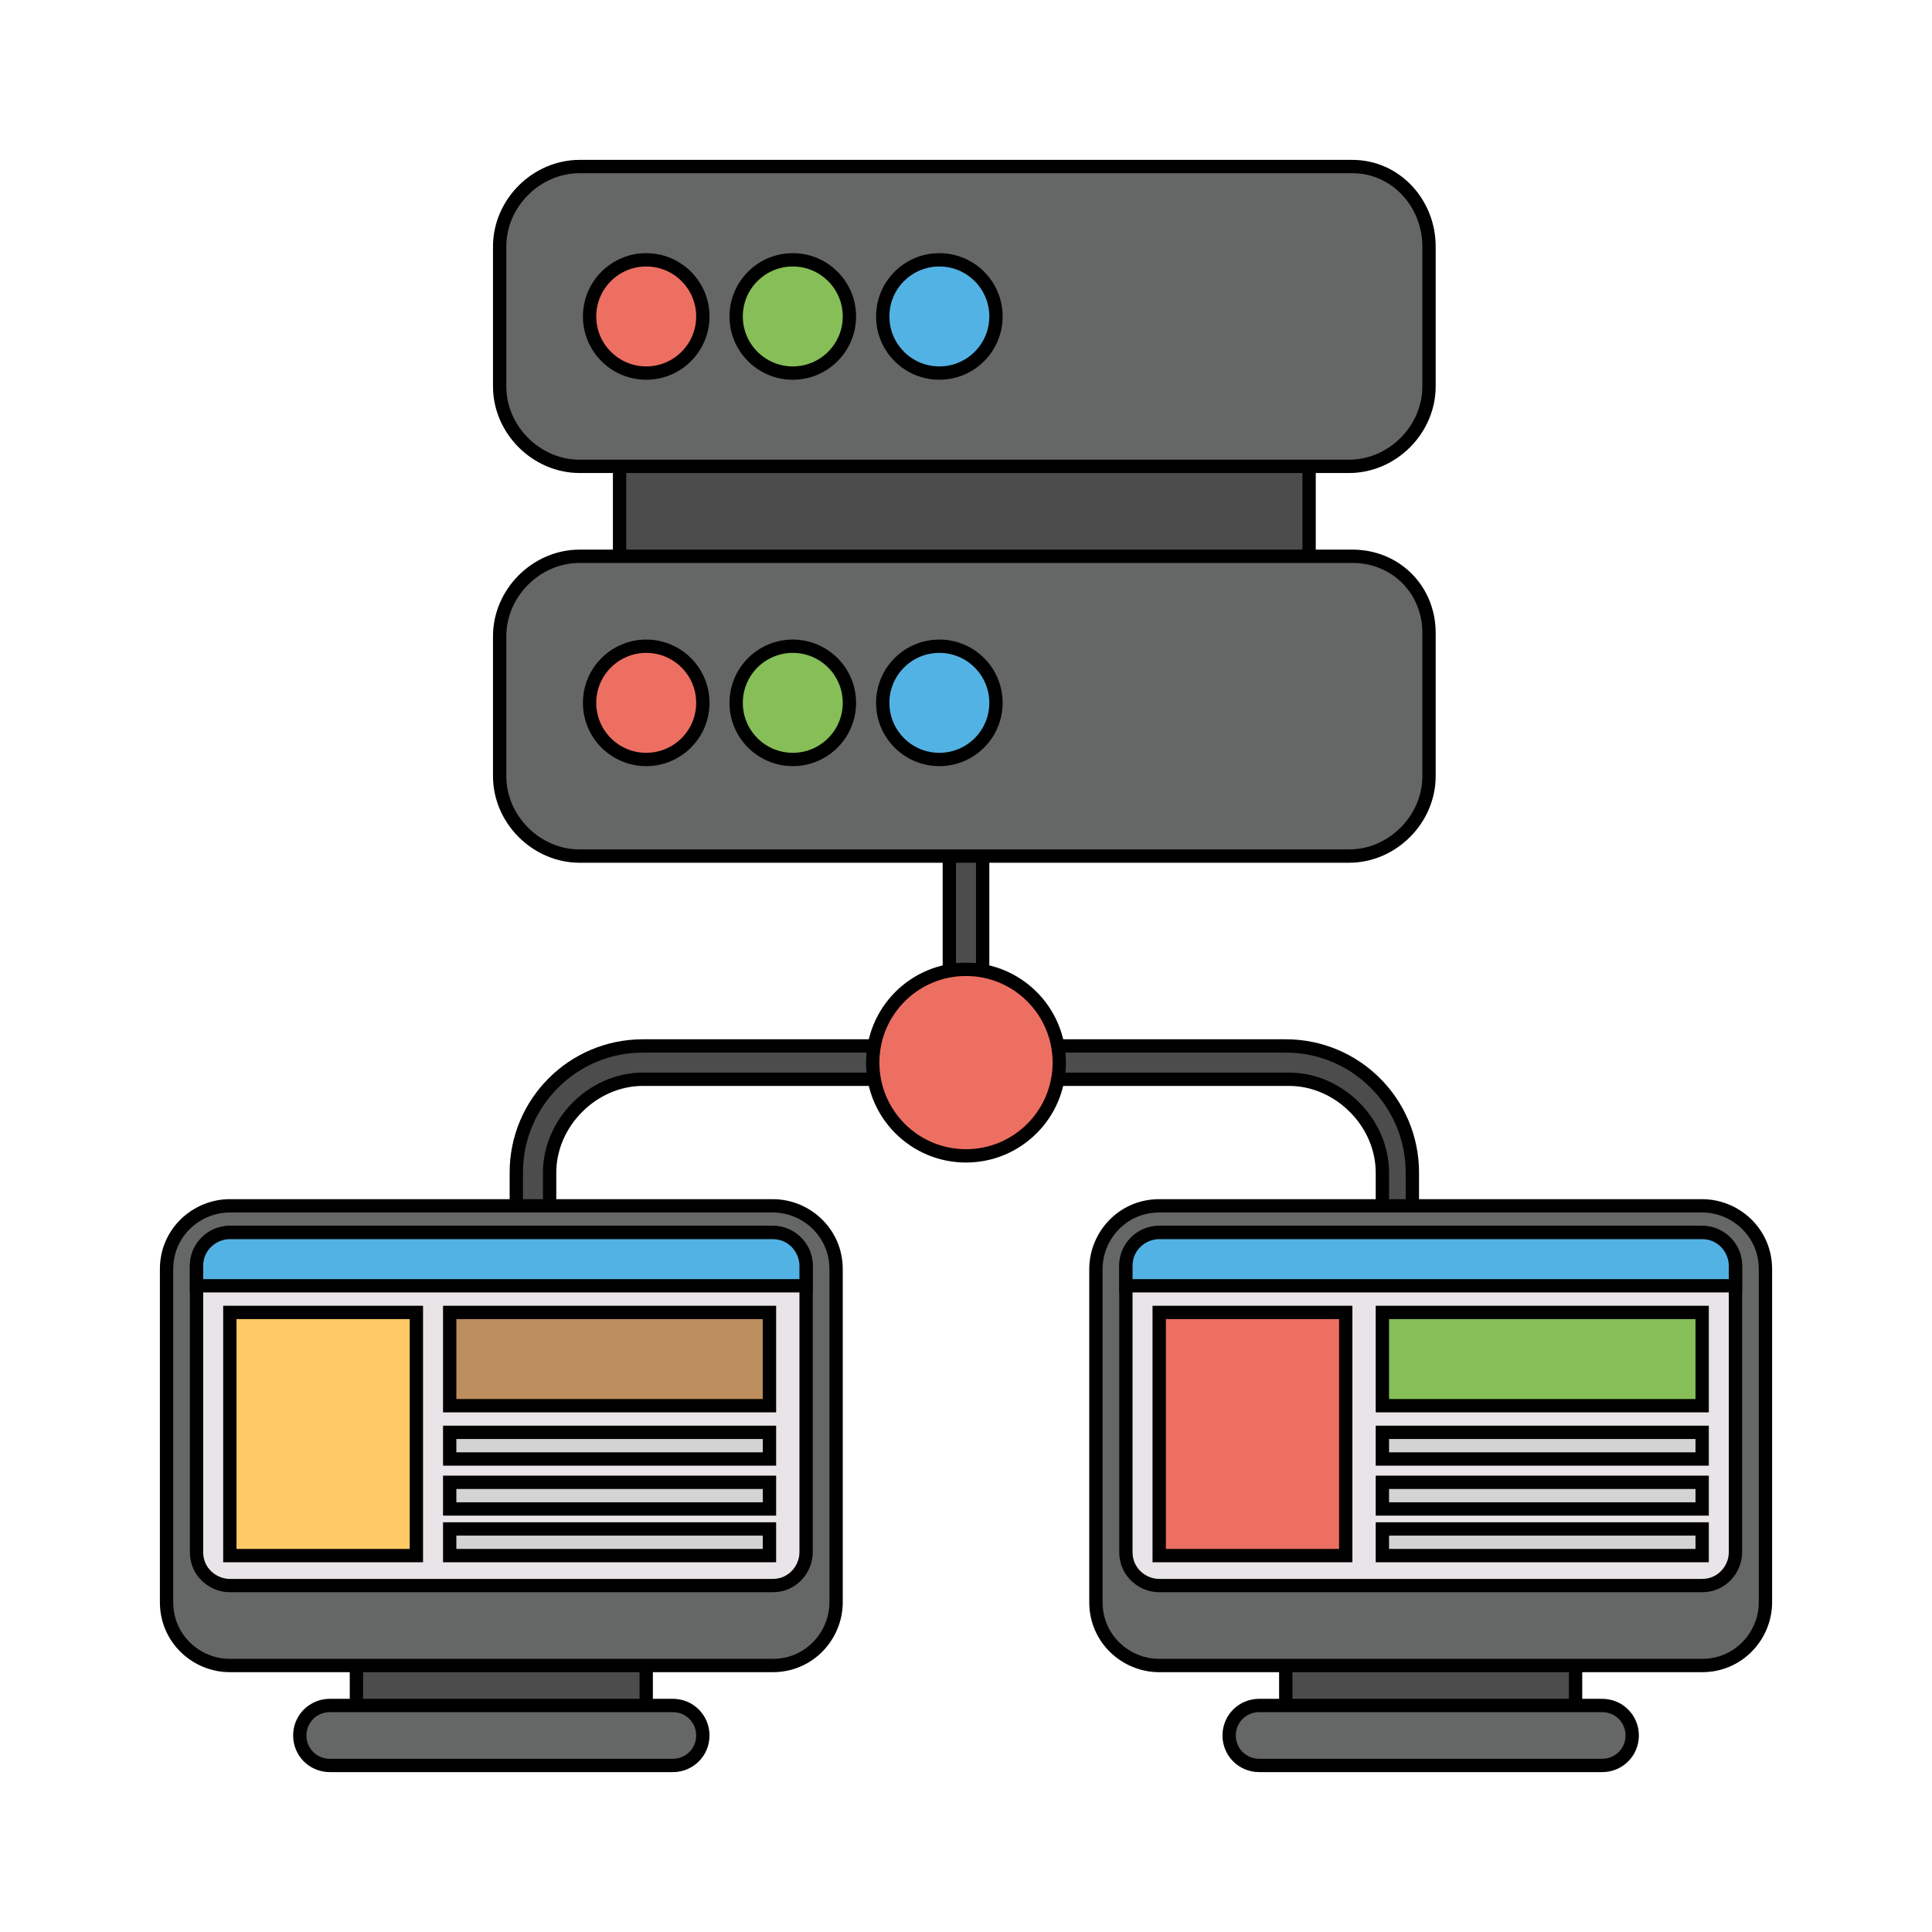 <!DOCTYPE svg PUBLIC "-//W3C//DTD SVG 1.1//EN" "http://www.w3.org/Graphics/SVG/1.1/DTD/svg11.dtd">
<!-- Uploaded to: SVG Repo, www.svgrepo.com, Transformed by: SVG Repo Mixer Tools -->
<svg width="225px" height="225px" viewBox="-4 -4 58.00 58.00" id="Layer_1" version="1.1" xml:space="preserve" xmlns="http://www.w3.org/2000/svg" xmlns:xlink="http://www.w3.org/1999/xlink" fill="#000000" stroke="#000000" stroke-width="0.4">
<g id="SVGRepo_bgCarrier" stroke-width="0"/>
<g id="SVGRepo_tracerCarrier" stroke-linecap="round" stroke-linejoin="round"/>
<g id="SVGRepo_iconCarrier"> <style type="text/css"> .st0{fill:#4D4C4D;} .st1{fill:#ED6F62;} .st2{fill:#656766;} .st3{fill:#E8E4E7;} .st4{fill:#53B2E4;} .st5{fill:#FFCA65;} .st6{fill:#BC8D5D;} .st7{fill:#D3D3D3;} .st8{fill:#86BE57;} </style> <rect class="st0" height="4.5" width="20.7" x="14.6" y="9.4"/> <g> <rect class="st0" height="10.7" width="1" x="24.5" y="17"/> </g> <g> <path class="st0" d="M38.5,36.3h-1v-5.1c0-1.5-1.3-2.8-2.8-2.8H15.3c-1.5,0-2.8,1.3-2.8,2.8v5.1h-1v-5.1c0-2.1,1.7-3.8,3.8-3.8 h19.3c2.1,0,3.8,1.7,3.8,3.8v5.1H38.5z"/> </g> <circle class="st1" cx="25" cy="27.9" r="2.8"/> <g> <g> <rect class="st0" height="1.5" width="8.7" x="6.7" y="45.8"/> <path class="st2" d="M16.2,47.2H5.9c-0.5,0-0.9,0.4-0.9,0.9l0,0C5,48.6,5.4,49,5.9,49h10.3c0.5,0,0.9-0.4,0.9-0.9l0,0 C17.1,47.6,16.7,47.2,16.2,47.2z"/> <path class="st2" d="M19.2,32.2H2.9c-1,0-1.9,0.8-1.9,1.9v10C1,45.2,1.9,46,2.9,46h16.3c1.1,0,1.9-0.9,1.9-1.9v-10 C21.1,33,20.2,32.2,19.2,32.2z"/> </g> <path class="st3" d="M2.9,43.6c-0.5,0-1-0.4-1-1V34c0-0.5,0.4-1,1-1h16.3c0.5,0,1,0.4,1,1v8.6c0,0.5-0.4,1-1,1H2.9z"/> <path class="st4" d="M20.2,34.6V34c0-0.5-0.4-1-1-1H2.9c-0.5,0-1,0.4-1,1v0.6H20.2z"/> <rect class="st5" height="7.3" width="5.6" x="2.9" y="35.4"/> <rect class="st6" height="2.8" width="9.6" x="9.5" y="35.4"/> <rect class="st7" height="0.8" width="9.6" x="9.5" y="39"/> <rect class="st7" height="0.8" width="9.6" x="9.5" y="40.5"/> <rect class="st7" height="0.8" width="9.6" x="9.5" y="41.9"/> <g> <rect class="st0" height="1.5" width="8.7" x="34.6" y="45.8"/> <path class="st2" d="M44.1,47.2H33.8c-0.5,0-0.9,0.4-0.9,0.9l0,0c0,0.5,0.4,0.9,0.9,0.9h10.3c0.5,0,0.9-0.4,0.9-0.9l0,0 C45,47.6,44.6,47.2,44.1,47.2z"/> <path class="st2" d="M47.1,32.2H30.8c-1.1,0-1.9,0.9-1.9,1.9v10c0,1.1,0.9,1.9,1.9,1.9h16.3c1.1,0,1.9-0.9,1.9-1.9v-10 C49,33,48.1,32.2,47.1,32.2z"/> </g> <path class="st3" d="M30.8,43.6c-0.5,0-1-0.4-1-1V34c0-0.5,0.4-1,1-1h16.3c0.5,0,1,0.4,1,1v8.6c0,0.5-0.4,1-1,1H30.8z"/> <path class="st4" d="M48.1,34.6V34c0-0.5-0.4-1-1-1H30.8c-0.5,0-1,0.4-1,1v0.6H48.1z"/> <rect class="st1" height="7.3" width="5.6" x="30.8" y="35.4"/> <rect class="st8" height="2.8" width="9.6" x="37.5" y="35.4"/> <rect class="st7" height="0.8" width="9.6" x="37.5" y="39"/> <rect class="st7" height="0.8" width="9.6" x="37.5" y="40.5"/> <rect class="st7" height="0.8" width="9.6" x="37.5" y="41.9"/> </g> <path class="st2" d="M36.6,1H13.4C12.1,1,11,2.1,11,3.4v4.2c0,1.3,1.1,2.4,2.4,2.4h23.1c1.3,0,2.4-1.1,2.4-2.4V3.4 C38.9,2.1,37.9,1,36.6,1z"/> <g> <circle class="st1" cx="15.4" cy="5.5" r="1.7"/> <circle class="st8" cx="19.8" cy="5.5" r="1.7"/> <circle class="st4" cx="24.2" cy="5.5" r="1.7"/> </g> <path class="st2" d="M36.6,12.7H13.4c-1.3,0-2.4,1.1-2.4,2.4v4.2c0,1.3,1.1,2.4,2.4,2.4h23.1c1.3,0,2.4-1.1,2.4-2.4V15 C38.9,13.7,37.9,12.7,36.6,12.7z"/> <g> <circle class="st1" cx="15.4" cy="17.1" r="1.7"/> <circle class="st8" cx="19.8" cy="17.1" r="1.7"/> <circle class="st4" cx="24.2" cy="17.1" r="1.7"/> </g> </g>
</svg>